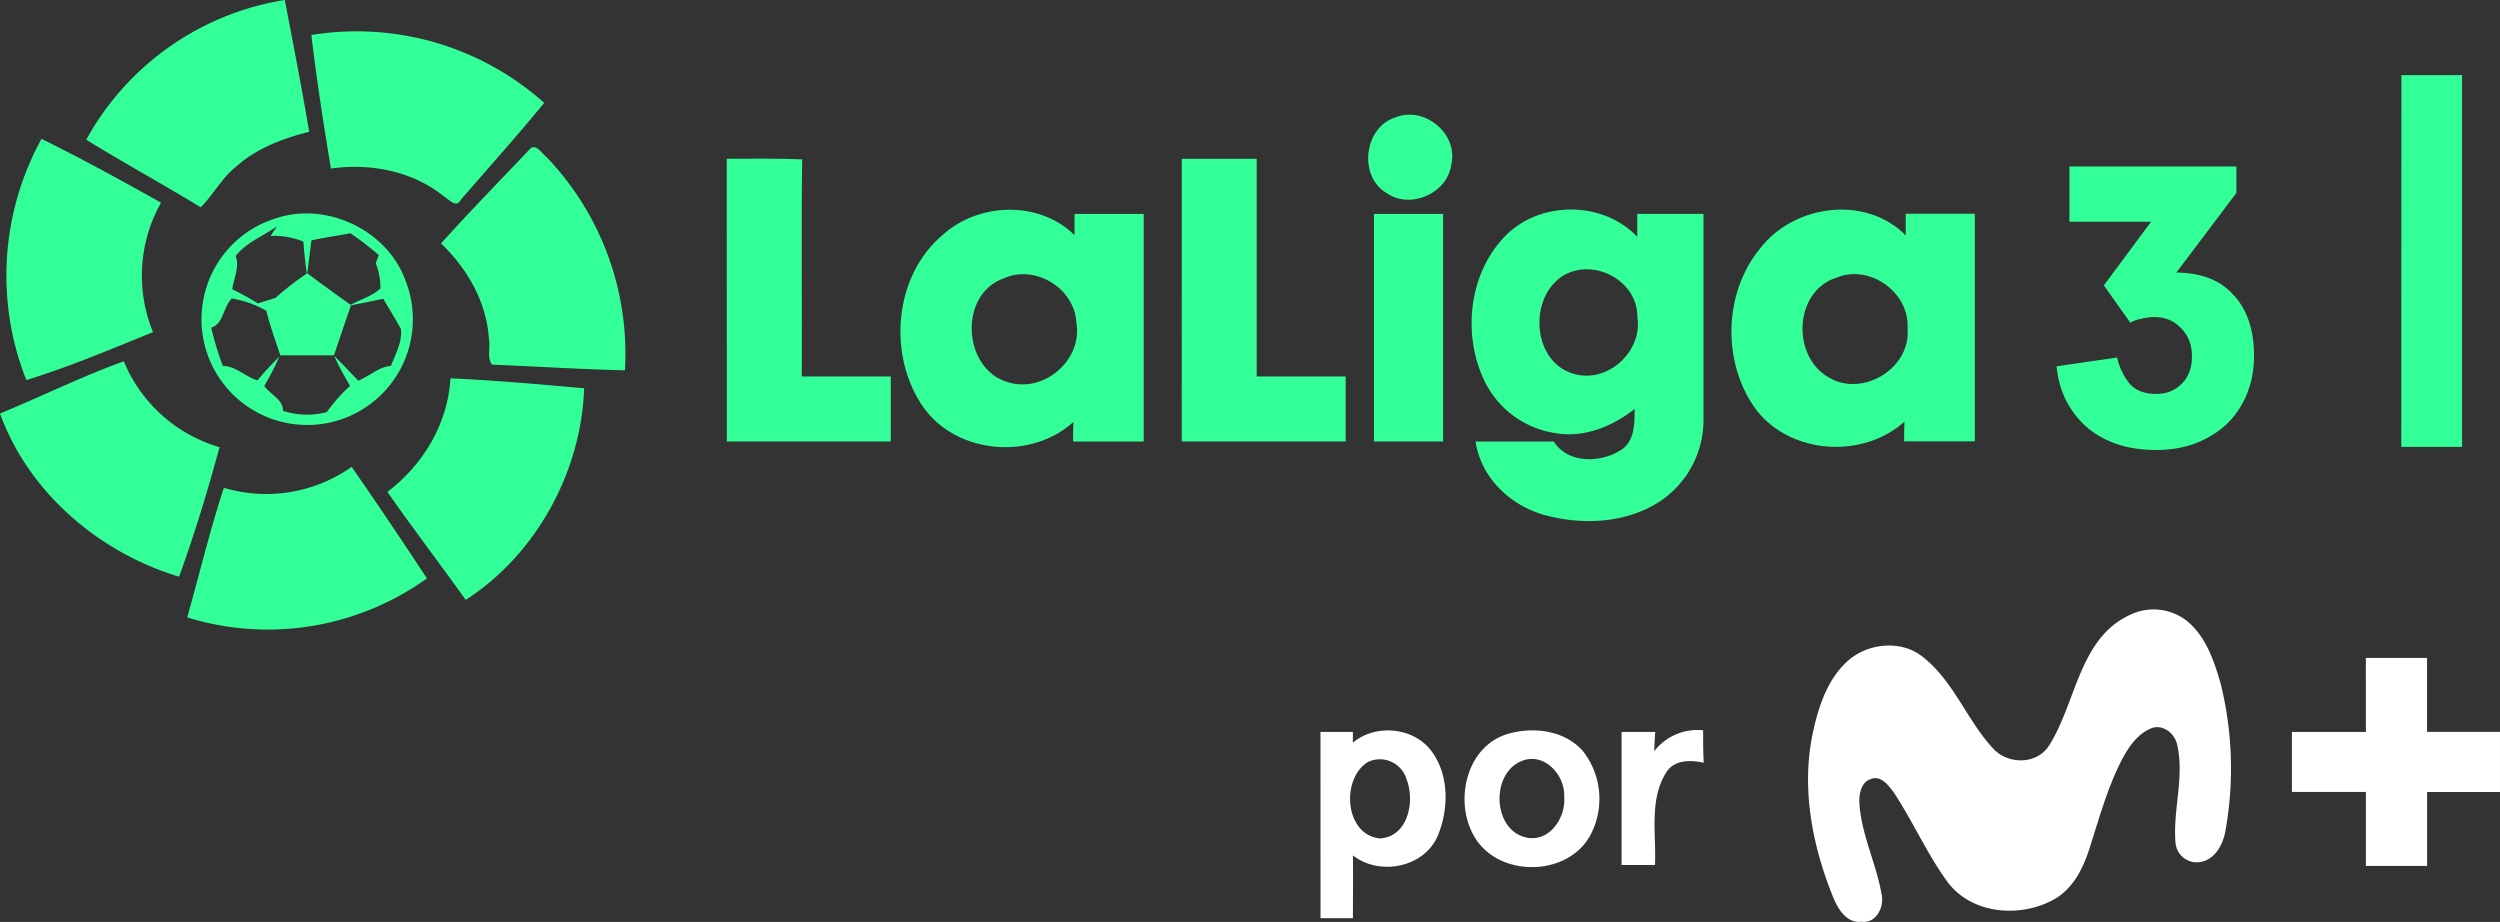 <svg version="1.1" viewBox="0 0 922.43 340.16" xmlns="http://www.w3.org/2000/svg">
 <rect x="0" y="0" width="922.43" height="340.16" fill="#333333" stroke="none"/>
 <path class="cls-1" d="m31.818 51.554a101.81 101.81 0 0 1 73.272-51.554c3.088 16.19 6.259 32.379 8.992 48.632-9.764 2.441-19.486 6.092-27.122 12.997-5.237 4.173-8.241 10.202-12.893 14.854-13.916-8.47-28.29-16.336-42.248-24.931z" fill="#3f9" stroke-width="9.431"/>
 <path class="cls-1" d="m114.89 12.914a103.88 103.88 0 0 1 85.891 25.035c-9.868 12.122-20.529 23.909-30.835 35.863-1.648 3.192-4.34-0.376-6.113-1.314-11.579-9.388-27.122-12.372-41.726-10.306-2.712-16.294-5.279-32.797-7.219-49.279z" fill="#3f9" stroke-width="9.431"/>
 <path class="cls-1" d="m886.05 27.723h22.386q0 68.576 0 137.15-11.245 0-22.428 0 0.063-68.576 0.043-137.15z" fill="#3f9" stroke-width="9.431"/>
 <path class="cls-1" d="m514.83 43.332c10.619-4.402 23.283 5.967 20.675 17.274-1.335 10.703-15.084 16.795-23.909 10.619-10.473-6.134-8.345-24.264 3.234-27.894z" fill="#3f9" stroke-width="9.431"/>
 <path class="cls-1" d="m15.315 51.237c14.959 7.364 29.584 15.397 44.104 23.554a54.829 54.829 0 0 0-2.962 47.755c-15.417 6.259-30.835 12.768-46.733 17.692a104.67 104.67 0 0 1 5.591-89.001z" fill="#3f9" stroke-width="9.431"/>
 <path class="cls-1" d="m195.51 54.994c2.274-2.274 4.381 1.669 6.071 2.879a104.86 104.86 0 0 1 29 78.756c-16.336-0.355-32.671-1.44-48.986-2.086-2.086-2.524-0.542-6.259-1.189-9.305-0.793-13.728-7.991-26.141-17.671-35.425 10.64-11.85 21.822-23.241 32.775-34.82z" fill="#3f9" stroke-width="9.431" Googl="true"/>
 <path class="cls-1" d="m268.15 58.585c9.284 0 18.547-0.188 27.831 0.209-0.376 26.705 0 53.408-0.146 80.115h32.838v23.972q-30.251 0-60.501 0 0.042-52.139-0.021-104.29z" fill="#3f9" stroke-width="9.431"/>
 <path class="cls-1" d="m436.04 58.585h27.643q0 40.14 0 80.322h32.838q0 11.975 0 23.972-30.23 0-60.501 0z" fill="#3f9" stroke-width="9.431"/>
 <path class="cls-1" d="m347.93 86.58c13.352-11.934 35.467-12.643 48.547 0.167v-7.803h25.515q0 41.997 0 83.975h-26.058c0-1.815 0-5.424 0.125-7.239-15.522 14.187-42.853 11.954-55.244-5.237-13.394-19.006-11.182-48.547 7.114-63.861zm22.511 16.085c-16.962 5.904-15.292 33.798 1.69 38.43 13.269 3.922 27.351-8.345 25.035-22.052-0.668-12.643-15.167-21.572-26.725-16.377z" fill="#3f9" stroke-width="9.431"/>
 <path class="cls-1" d="m555.09 87.397c12.705-13.394 36.301-13.498 49.005 0v-8.491h24.451v75.627a36.093 36.093 0 0 1-15.731 30.23c-12.518 8.345-28.728 9.117-42.873 5.279-12.664-3.484-23.554-13.811-25.495-27.122h28.853c5.32 8.345 17.587 7.928 25.035 2.962 4.903-3.359 4.757-9.701 4.799-14.98-8.116 6.384-18.589 10.724-29.062 8.929a34.758 34.758 0 0 1-26.1-18.777c-8.449-17.066-6.217-39.681 7.114-53.658zm22.135 14.062c-13.436 7.74-12.1 32.15 3.505 36.489 12.518 3.63 25.432-8.345 23.408-20.967 0.167-13.227-15.647-21.781-26.913-15.522z" fill="#3f9" stroke-width="9.431"/>
 <path class="cls-1" d="m649.33 91.795c12.414-16.315 38.972-20.007 53.828-4.944v-7.991h25.495v83.975h-26.079c0-1.815 0-5.424 0.104-7.239-15.272 13.686-41.538 12.142-54.409-4.027-12.852-17.003-12.601-43.082 1.064-59.775zm27.706 10.828c-15.272 5.466-15.877 29.208-2.086 36.74 12.518 7.344 30.314-3.672 28.874-18.297 0.835-13.332-14.52-24.097-26.788-18.359z" fill="#3f9" stroke-width="9.431"/>
 <path class="cls-1" d="m101.54 80.634c18.777-6.426 41.35 4.173 48.108 22.949a38.993 38.993 0 1 1-74.211 5.091 38.847 38.847 0 0 1 26.1-28.04zm-14.604 13.749c1.565 4.173-0.73 8.345-1.231 12.351a104.32 104.32 0 0 1 9.451 5.216c2.086-0.647 4.381-1.356 6.551-2.086a110.91 110.91 0 0 1 11.495-8.95q-0.835-5.883-1.273-11.787a29.542 29.542 0 0 0-12.1-2.086l2.399-3.588c-5.069 3.672-11.182 5.862-15.23 10.932zm27.977-5.696c-0.501 4.047-1.001 8.095-1.544 12.142q7.928 5.946 16.044 11.662c3.568-2.086 7.949-3.15 10.953-6.071a25.035 25.035 0 0 0-1.732-9.326l1.147-2.962a113.33 113.33 0 0 0-10.432-8.053c-4.84 0.897-9.659 1.544-14.374 2.608zm-36.99 32.191a112.01 112.01 0 0 0 4.319 14.166c4.778 0 8.345 3.985 12.747 5.299a113.01 113.01 0 0 1 8.032-8.679 96.283 96.283 0 0 1-5.508 10.724c2.086 3.088 7.01 5.007 6.906 9.201a28.749 28.749 0 0 0 16.148 0.48 64.277 64.277 0 0 1 8.575-9.701c-2.086-3.63-4.173-7.302-5.841-11.078 3.025 3.004 5.946 6.113 8.887 9.18 4.173-1.69 7.511-5.112 12.059-5.466 1.69-4.34 4.173-8.762 3.714-13.561-2.086-3.839-4.36-7.469-6.551-11.204q-5.946 1.252-11.934 2.42c-2.086 6.113-4.173 12.288-6.259 18.443h-19.778c-1.836-5.445-3.776-10.849-5.174-16.419a36.656 36.656 0 0 0-12.727-4.527c-3.255 3.067-2.983 9.409-7.615 10.724z" fill="#3f9" stroke-width="9.431"/>
 <path class="cls-1" d="m506.95 78.944q12.768 0 25.515 0 0 41.955 0 83.952h-25.515z" fill="#3f9" stroke-width="9.431"/>
 <path class="cls-1" d="m0.002 152.57c15.272-6.259 30.126-13.665 45.69-19.257a54.767 54.767 0 0 0 35.321 31.691c-4.381 16.085-9.242 32.108-14.938 47.778-29.458-8.867-55.494-31.002-66.075-60.209z" fill="#3f9" stroke-width="9.431"/>
 <path class="cls-1" d="m166.2 139.59c16.482 0.709 32.922 2.232 49.34 3.672-1.043 30.856-17.692 61.294-43.687 78.09-9.534-13.352-19.549-26.392-28.916-39.848 13.164-9.993 22.365-25.16 23.262-41.913z" fill="#3f9" stroke-width="9.431"/>
 <path class="cls-1" d="m82.599 179.98a54.579 54.579 0 0 0 47.15-7.719c9.472 13.582 18.652 27.351 27.79 41.142a100.77 100.77 0 0 1-88.477 14.395c4.548-15.939 8.366-32.087 13.54-47.816z" fill="#3f9" stroke-width="9.431"/>
 <path d="m786.47 226.61a19.913 19.913 0 0 1 20.16 2.279c7.226 5.707 10.265 14.822 12.728 23.342a130.13 130.13 0 0 1 1.848 53.849c-0.821 5.276-3.88 11.332-9.752 12.051a7.883 7.883 0 0 1-8.745-7.103c-1.047-12.071 3.346-24.183 0.616-36.172-0.76-3.901-4.722-7.349-8.787-6.405-5.276 1.704-8.704 6.528-11.27 11.188-5.358 10.142-8.437 21.288-11.907 32.148-2.381 7.883-6.159 16.115-13.775 20.221-12.318 6.713-29.972 5.317-38.882-6.426-7.699-10.49-12.913-22.582-20.057-33.36-1.909-2.443-4.557-6.159-8.212-4.824-3.51 0.965-4.414 5.112-4.414 8.212 0.534 11.866 6.159 22.582 8.212 34.222 1.129 4.722-1.909 11.045-7.493 10.265-5.255 0.595-8.376-4.434-10.162-8.581-7.863-19.215-12.091-40.668-7.657-61.261 2.053-9.485 5.255-19.379 12.584-26.154s19.831-8.212 27.858-1.786c11.476 8.91 16.3 23.342 25.969 33.771 5.317 5.912 15.623 6.159 20.385-0.493 10.47-15.992 11.168-40.422 30.753-48.983z" fill="#fff" stroke-width="1.998"/>
 <path d="m872.93 242.76h22.582v27.283h26.914v22.192h-26.893q0 13.652 0 27.283h-22.582v-27.304h-27.304v-22.151h27.304z" fill="#fff" stroke-width="1.998"/>
 <path d="m610.37 277.17a20.18 20.18 0 0 1 18.045-7.719c0 3.983 0 7.965 0.205 11.968-4.907-1.047-10.921-1.17-13.877 3.654-6.323 10.162-3.572 22.767-4.106 34.078q-6.159 0-12.318 0v-49.085h12.441c-0.246 2.463-0.308 4.722-0.39 7.103z" fill="#fff" stroke-width="1.998"/>
 <path d="m487.22 270.07h11.948v3.962c8.314-7 22.213-5.769 28.864 2.915 6.651 8.684 6.59 21.309 2.566 31.184-4.865 11.948-21.576 15.253-31.41 7.473 0.123 7.719 0 15.458 0 23.177h-11.948zm17.676 11.003c-10.265 5.974-8.848 27.201 4.414 28.289 10.265-0.78 12.831-13.714 9.69-21.761a10.265 10.265 0 0 0-14.104-6.528z" fill="#fff" stroke-width="1.998"/>
 <path d="m556.09 270.87c9.505-2.874 21.268-1.499 28.063 6.385a28.597 28.597 0 0 1 2.587 31.02c-8.212 14.904-32.436 15.561-41.9 1.745-8.704-12.708-4.537-34.242 11.25-39.149zm4.988 10.08c-11.414 5.03-10.142 26.298 2.874 28.207 8.212 1.15 13.857-7.801 13.2-15.233 0.328-8.15-7.658-16.772-16.074-12.974z" fill="#fff" stroke-width="1.998"/>
 <g transform="matrix(4.719 0 0 4.719 .002 0)" fill="#3f9" stroke-width=".212" aria-label="3">
  <path d="m165.53 27.953q0.282 1.19 0.971 2.035 0.689 0.814 2.098 0.814 1.19 0 1.973-0.783 0.814-0.783 0.814-2.161 0-1.347-0.845-2.192-0.814-0.877-2.098-0.877-0.438 0-0.971 0.125-0.532 0.094-0.908 0.313l-2.067-2.912 3.695-4.979h-6.388v-4.321h13.058v2.067l-4.697 6.231q1.347 0 2.474 0.407t1.91 1.253q0.814 0.814 1.253 2.035 0.438 1.221 0.438 2.818 0 1.691-0.595 3.069-0.564 1.347-1.597 2.317-1.033 0.939-2.442 1.472-1.378 0.501-3.006 0.501-1.785 0-3.194-0.501-1.378-0.501-2.349-1.378-0.971-0.908-1.566-2.098-0.564-1.19-0.689-2.568z" stroke-width=".212"/>
 </g>
</svg>
